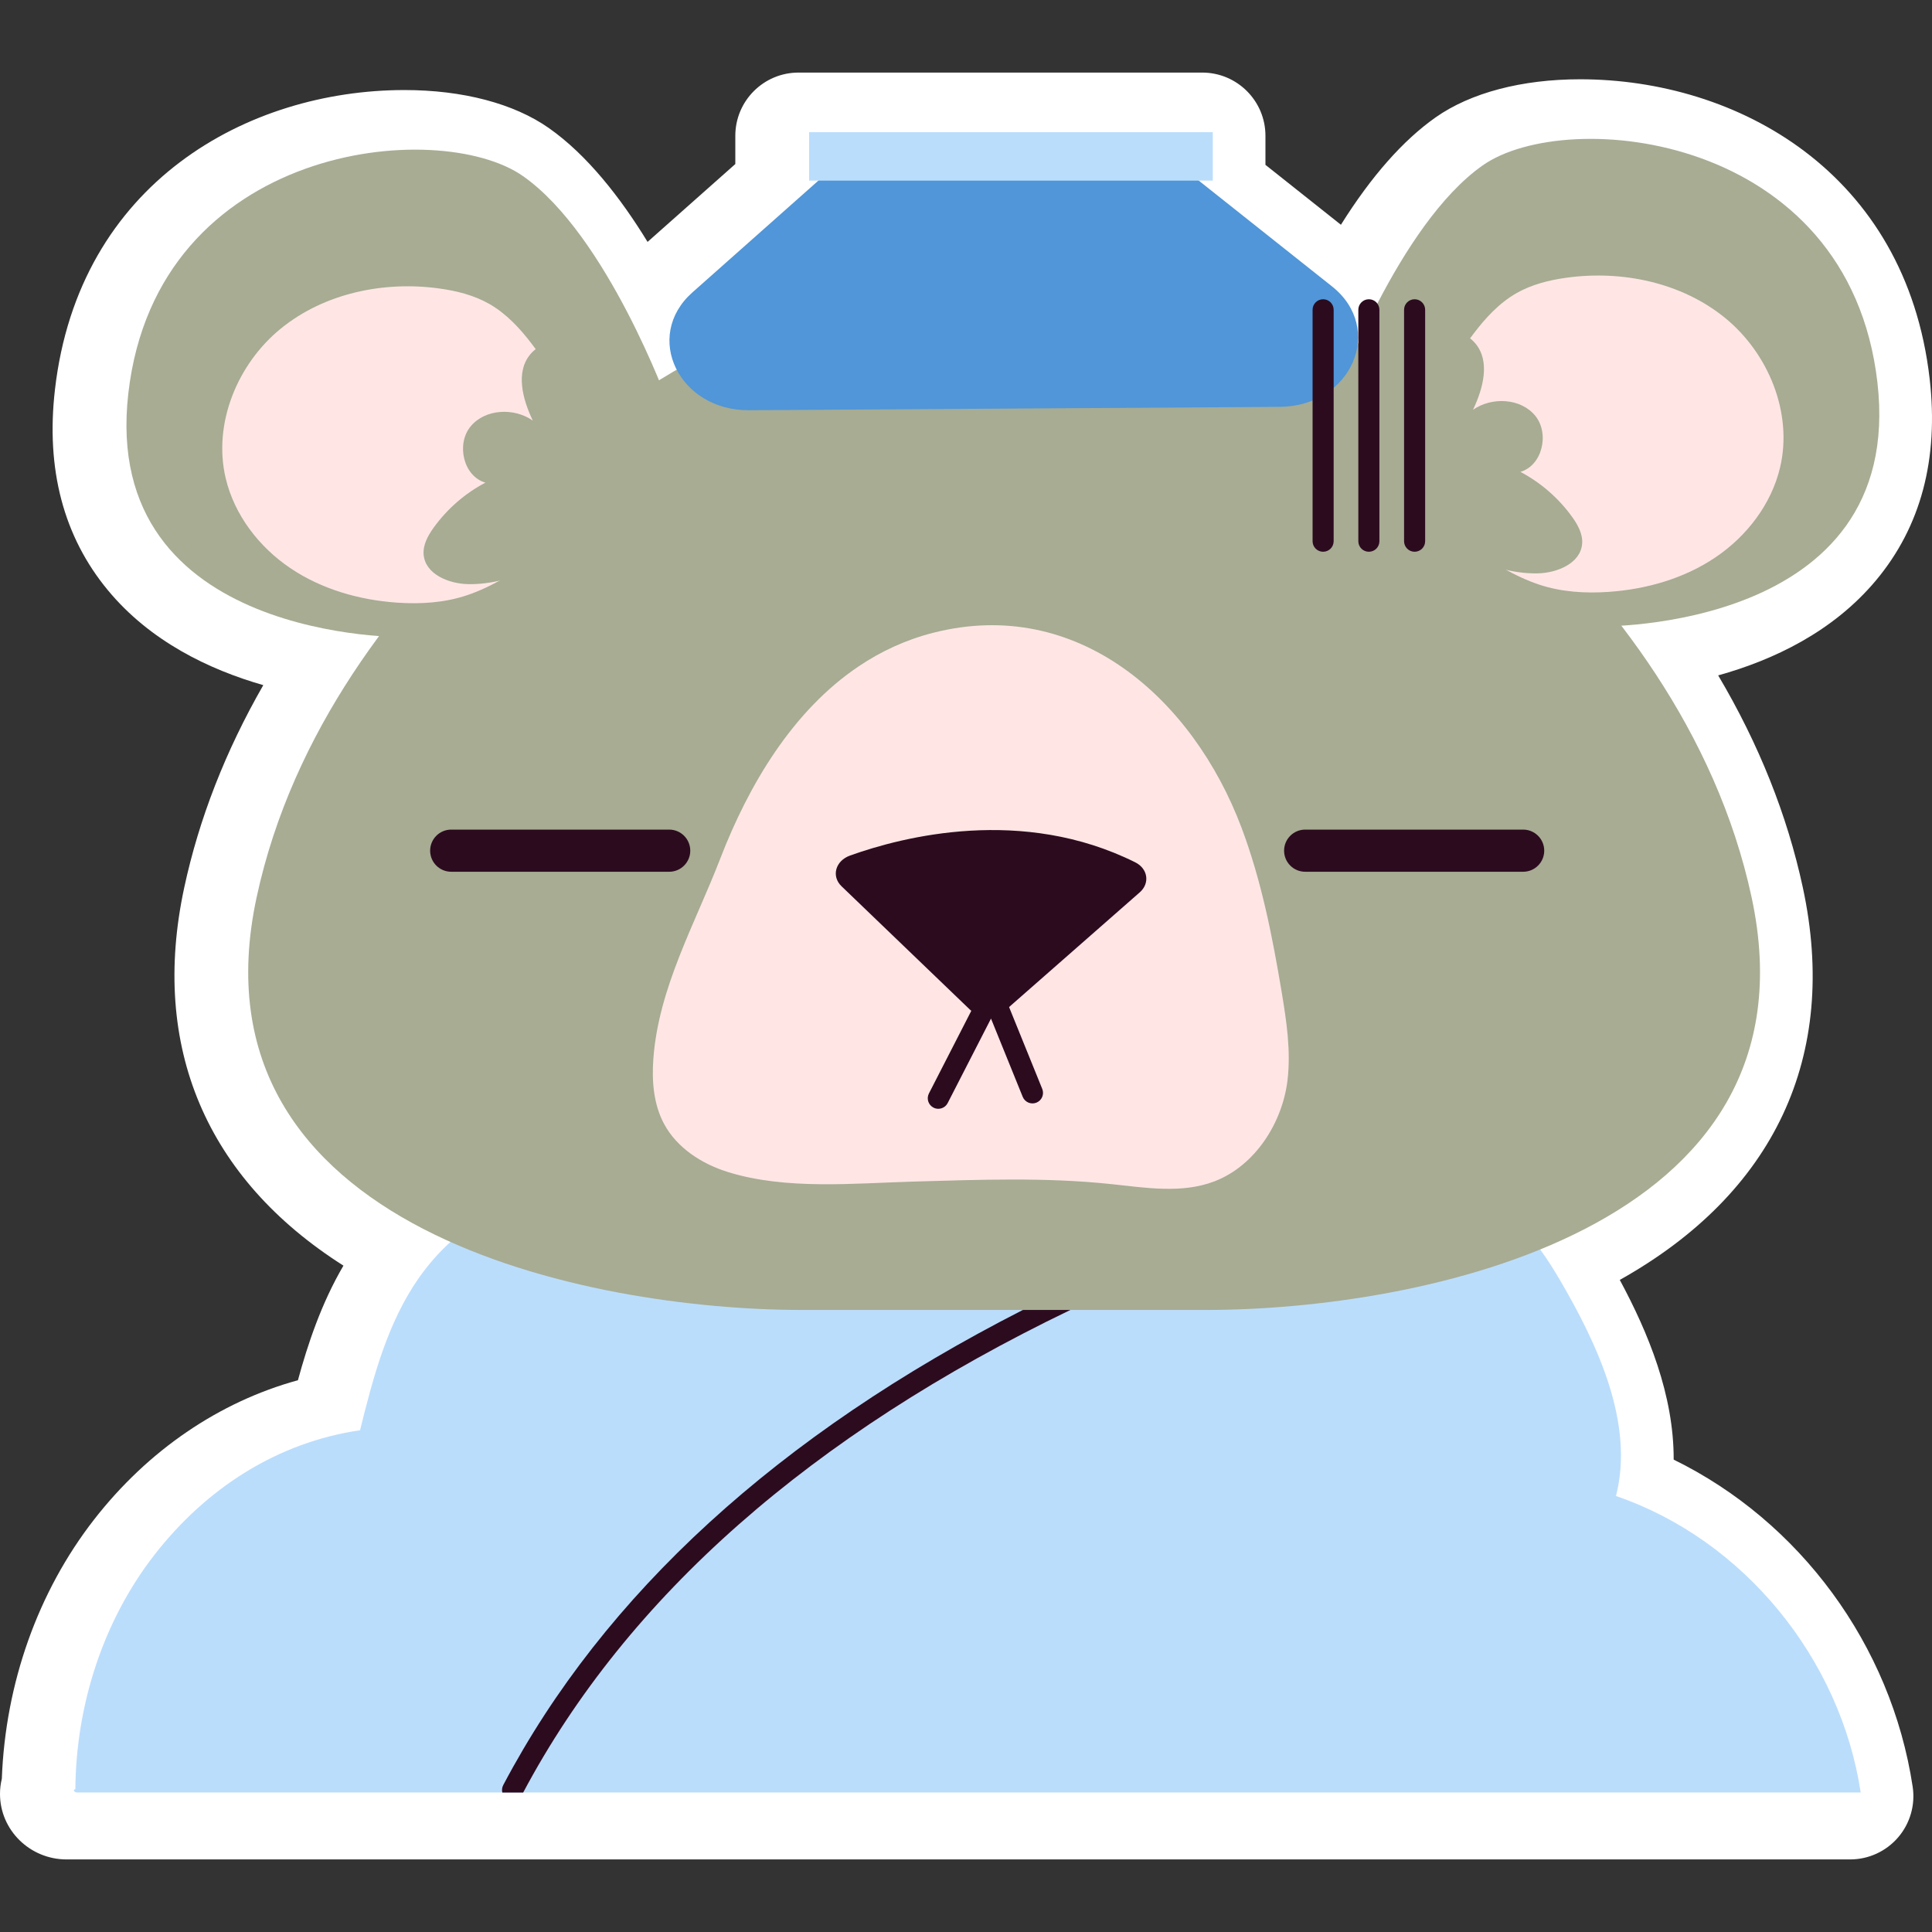 <?xml version="1.0" encoding="UTF-8" standalone="no"?>
<!-- Generator: Adobe Illustrator 26.2.1, SVG Export Plug-In . SVG Version: 6.00 Build 0)  -->

<svg
   version="1.1"
   id="Capa_1"
   x="0px"
   y="0px"
   viewBox="0 0 512 512"
   style="enable-background:new 0 0 512 512;"
   xml:space="preserve"
   width="512"
   height="512"
   sodipodi:docname="015-bear.svg"
   inkscape:version="1.4 (1:1.4+202410161351+e7c3feb100)"
   xmlns:inkscape="http://www.inkscape.org/namespaces/inkscape"
   xmlns:sodipodi="http://sodipodi.sourceforge.net/DTD/sodipodi-0.dtd"
   xmlns="http://www.w3.org/2000/svg"
   xmlns:svg="http://www.w3.org/2000/svg"><rect x="0" y="0" width="512" height="512" fill="#333333" stroke="none"/><defs
   id="defs41" /><sodipodi:namedview
   id="namedview41"
   pagecolor="#505050"
   bordercolor="#ffffff"
   borderopacity="1"
   inkscape:showpageshadow="0"
   inkscape:pageopacity="0"
   inkscape:pagecheckerboard="1"
   inkscape:deskcolor="#505050"
   inkscape:zoom="0.7841797"
   inkscape:cx="-10.201743"
   inkscape:cy="323.26774"
   inkscape:window-width="1920"
   inkscape:window-height="1011"
   inkscape:window-x="0"
   inkscape:window-y="32"
   inkscape:window-maximized="1"
   inkscape:current-layer="g34" />
<g
   id="g41">
	<path
   style="fill:#FFFFFF;"
   d="M17.646,492.767C7.916,492.767,0,484.982,0,475.411c0-1.369,0.165-2.717,0.483-4.018   c0.951-25.305,9.565-49.574,24.448-68.695c14.296-18.366,33.176-31.198,54.022-36.924c2.616-9.584,6.208-20.387,12.062-30.368   C54.674,312.338,39.752,277.4,48.819,235.242c3.929-18.278,10.953-36.251,20.956-53.672c-14.438-4.146-30.028-11.653-41.221-25.197   c-11.713-14.169-16.421-32.042-13.993-53.122c6.313-54.841,51.081-79.389,92.647-79.389c15.41,0,28.986,3.573,38.228,10.061   c10.215,7.172,19.044,18.531,26.176,30.182l23.253-20.634v-7.479c0-9.257,7.502-16.759,16.759-16.759h106.973   c9.255,0,16.759,7.503,16.759,16.759v7.693l20.002,15.879c8.049-12.85,16.475-22.404,25.148-28.494   c9.241-6.488,22.817-10.061,38.229-10.061c41.568,0,86.334,24.548,92.646,79.389c2.445,21.237-2.347,39.211-14.241,53.424   c-11.399,13.622-27.173,21.091-41.805,25.163c10.788,18.206,18.31,37.044,22.441,56.255c9.608,44.677-7.557,81.013-48.519,103.949   c7.542,14,14.338,30.489,14.285,47.627c33.352,16.317,57.643,49.055,63.336,86.684c0.73,4.828-0.682,9.732-3.865,13.434   c-3.183,3.701-7.823,5.832-12.706,5.832H17.646z"
   id="path1" />
	<g
   id="g40">
		<g
   id="g4">
			<g
   id="g2">
				<path
   style="fill:#BBDDFC;"
   d="M493.107,475.033H20.445c-0.782,0-1.257-0.838-0.475-0.838      c0.167-22.262,7.318-44.607,20.977-62.176c13.686-17.569,32.429-29.747,54.467-32.988c3.491-14.105,7.29-28.546,15.642-40.445      c2.43-3.436,5.195-6.62,8.296-9.441c10.335-9.581,23.965-15.558,38.015-16.368c11.117-0.643,22.29-1.676,33.462-2.905      c48.685-5.335,97.706-14.217,145.05-8.798c12.737,1.452,25.362,3.938,37.792,7.821c8.938,2.793,17.904,6.173,25.139,12.094      c3.575,2.933,6.648,6.396,9.357,10.139c1.872,2.57,3.603,5.307,5.223,8.072c10,17.094,19.804,38.071,14.86,57.26      C462.158,408.053,487.744,439.616,493.107,475.033z"
   id="path2" />
			</g>
			<g
   id="g3">
				<path
   style="fill:#2C0B1F;"
   d="M319.818,331.352c-12.625,5-24.664,10.251-36.172,15.81      c-68.712,33.099-117.397,75.975-144.994,127.872h-5.53c-0.168-0.642-0.084-1.341,0.251-1.983      c26.731-50.64,72.93-92.846,137.676-125.889c14.636-7.486,30.194-14.469,46.702-21.005c1.452-0.559,3.073,0.14,3.631,1.592      C321.94,329.173,321.242,330.793,319.818,331.352z"
   id="path3" />
			</g>
		</g>
		<g
   id="g39">
			<g
   id="g26">
				<g
   id="g25">
					<g
   id="g5">
						<path
   style="fill:#a7ac93"
   d="M464.194,237.801C445.176,149.37,352.942,98.023,352.942,98.023        c-32.736-17.973-57.915-18.304-87.155-19.017c-23.534,2.14-53.793,1.044-86.529,19.017c0,0-92.234,51.347-111.252,139.778        c-19.018,88.431,88.431,109.35,144.532,109.35c16.351,0,28.964,0,38.66,0c23.574,0,29.802,0,29.802,0c9.697,0,22.31,0,38.66,0        C375.763,347.151,483.211,326.232,464.194,237.801z"
   id="path4" />
					</g>
					<g
   id="g6">
						<path
   style="fill:#CE9174;"
   d="M224.424,89.703c0,0-16.402-19.968-4.279-26.387s32.092,15.689,32.092,15.689        s-12.837-24.247,1.426-29.239c14.263-4.992,26.387,27.813,26.387,27.813s-1.426-23.534,9.271-20.681        c10.697,2.853,17.829,31.379,17.829,31.379L224.424,89.703z"
   id="path5" />
					</g>
					<g
   id="g11">
						<g
   id="g9">
							<g
   id="g7"
   style="fill:#a7ac93">
								<path
   style="fill:#a7ac93"
   d="M107.705,168.863c0,0-81.299,1.426-73.692-64.659c7.607-66.085,82.25-73.217,104.596-57.528          c22.345,15.689,38.51,60.38,38.51,60.38L107.705,168.863z"
   id="path6" />
							</g>
							<g
   id="g8">
								<path
   style="fill:#FFE6E5;"
   d="M141.039,91.281c-3.18-4.19-6.827-8.151-11.398-10.754          c-4.041-2.301-8.645-3.446-13.252-4.081c-14.707-2.025-30.46,1.259-41.971,10.634s-18.024,25.191-14.612,39.64          c2.303,9.756,8.839,18.25,17.152,23.853c8.312,5.603,18.29,8.447,28.29,9.133c6.22,0.427,12.57,0.035,18.481-1.95          c12.212-4.1,27.434-15.596,31.428-28.466C158.936,117.117,147.982,100.43,141.039,91.281z"
   id="path7" />
							</g>
						</g>
						<g
   id="g10"
   style="fill:#a7ac93">
							<path
   style="fill:#a7ac93"
   d="M157.929,92.503c-5.673-2.596-13.312-3.408-17.352,1.346         c-4.032,4.743-2.07,11.993,0.618,17.608c-4.978-3.48-12.643-3.125-16.495,1.57c-3.852,4.696-1.899,13.2,3.938,14.877         c-5.414,2.851-10.152,6.975-13.723,11.943c-1.512,2.104-2.864,4.547-2.649,7.129c0.431,5.178,6.635,7.739,11.83,7.826         c11.549,0.192,22.266-6.028,31.15-13.41c8.047-6.687,17.392-16.003,20.276-26.446         C178.24,105.102,165.947,96.173,157.929,92.503z"
   id="path9" />
						</g>
					</g>
					<g
   id="g16">
						<g
   id="g14">
							<g
   id="g12"
   style="fill:#a7ac93">
								<path
   style="fill:#a7ac93"
   d="M423.842,166.01c0,0,81.299,1.426,73.692-64.659c-7.607-66.085-82.25-73.217-104.596-57.528          c-22.345,15.689-38.51,60.38-38.51,60.38L423.842,166.01z"
   id="path11" />
							</g>
							<g
   id="g13">
								<path
   style="fill:#FFE6E5;"
   d="M390.509,88.429c3.18-4.19,6.827-8.151,11.398-10.754c4.041-2.301,8.645-3.446,13.252-4.081          c14.707-2.025,30.46,1.259,41.971,10.634c11.511,9.375,18.023,25.191,14.612,39.64c-2.303,9.756-8.84,18.25-17.152,23.853          c-8.312,5.603-18.29,8.447-28.29,9.133c-6.22,0.427-12.57,0.035-18.481-1.95c-12.212-4.1-27.434-15.596-31.428-28.466          C372.611,114.264,383.566,97.577,390.509,88.429z"
   id="path12" />
							</g>
						</g>
						<g
   id="g15"
   style="fill:#a7ac93">
							<path
   style="fill:#a7ac93"
   d="M373.619,89.65c5.673-2.596,13.311-3.408,17.352,1.346c4.032,4.743,2.07,11.993-0.618,17.608         c4.978-3.48,12.644-3.125,16.495,1.57c3.852,4.696,1.899,13.2-3.938,14.877c5.414,2.851,10.152,6.975,13.723,11.943         c1.512,2.104,2.864,4.547,2.649,7.129c-0.431,5.178-6.635,7.739-11.83,7.826c-11.549,0.192-22.266-6.028-31.15-13.41         c-8.047-6.687-17.392-16.003-20.276-26.446C353.308,102.249,365.6,93.32,373.619,89.65z"
   id="path14" />
						</g>
					</g>
					<g
   id="g24">
						<g
   id="g23">
							
							
							<g
   id="g22">
								<g
   id="g19">
									<path
   style="fill:#FFE6E5;"
   d="M227.543,176.595c-17.429,11.722-29.092,31.31-36.663,50.929           c-6.686,17.327-16.365,34.234-17.738,53.107c-0.427,5.874,0.051,12.009,2.835,17.2c3.42,6.378,9.982,10.602,16.891,12.757           c15.445,4.817,33.449,2.985,49.371,2.537c17.381-0.489,34.828-1.165,52.158,0.665c9.203,0.972,18.83,2.596,27.467-0.73           c10.861-4.184,18.046-15.663,19.351-26.905c0.896-7.715-0.271-15.507-1.547-23.168           c-2.466-14.803-5.373-29.621-10.662-43.665c-12.811-34.018-43.345-61.438-81.735-51.618           C239.992,169.566,233.438,172.631,227.543,176.595z"
   id="path18" />
								</g>
								<g
   id="g20">
									<path
   style="fill:#2C0B1F;"
   d="M248.656,293.841c-0.428,0-0.863-0.098-1.272-0.308c-1.372-0.704-1.914-2.387-1.21-3.759           l14.263-27.812c0.496-0.971,1.487-1.601,2.609-1.517c1.091,0.049,2.054,0.728,2.465,1.74l10.697,26.388           c0.58,1.429-0.109,3.06-1.54,3.639c-1.433,0.578-3.058-0.109-3.637-1.538l-8.405-20.736l-11.481,22.384           C250.65,293.288,249.671,293.841,248.656,293.841z"
   id="path19" />
								</g>
								<g
   id="g21">
									<path
   style="fill:#2C0B1F;"
   d="M225.289,226.721c14.084-5.042,45.646-13.096,75.558,1.802           c3.394,1.69,3.922,5.568,1.213,7.947l-35.57,31.223c-2.594,2.277-7.031,2.196-9.498-0.175l-33.97-32.641           C220.254,232.218,221.38,228.121,225.289,226.721z"
   id="path20" />
								</g>
							</g>
						</g>
					</g>
				</g>
			</g>
			<g
   id="g29">
				
				
			</g>
			<g
   id="g30">
				<path
   style="fill:#2C0B1F;"
   d="M177.342,231.025h-57.765c-3.085,0-5.586-2.501-5.586-5.586c0-3.085,2.501-5.586,5.586-5.586      h57.765c3.085,0,5.586,2.501,5.586,5.586C182.929,228.523,180.428,231.025,177.342,231.025z"
   id="path29" />
			</g>
			<g
   id="g31">
				<path
   style="fill:#2C0B1F;"
   d="M403.651,231.025h-57.766c-3.085,0-5.586-2.501-5.586-5.586c0-3.085,2.501-5.586,5.586-5.586      h57.766c3.085,0,5.586,2.501,5.586,5.586C409.237,228.523,406.736,231.025,403.651,231.025z"
   id="path30" />
			</g>
			<g
   id="g34">
				<g
   id="g32"
   style="fill:#5096d8;fill-opacity:1">
					<path
   style="fill:#5096d8;fill-opacity:1"
   d="M198.525,108.717l140.574-0.896c19.066-0.121,28.025-20.705,13.894-31.924L317.1,47.402       l-98.821-0.78l-34.793,30.878C170.383,89.129,179.877,108.836,198.525,108.717z"
   id="path31" />
				</g>
				<g
   id="g33">
					<rect
   x="214.427"
   y="35.028"
   style="fill:#BBDDFC;"
   width="106.973"
   height="12.837"
   id="rect32" />
				</g>
			</g>
			<g
   id="g38">
				<g
   id="g35">
					<path
   style="fill:#2C0B1F;"
   d="M374.886,146.22c-1.542,0-2.793-1.249-2.793-2.793v-61.33c0-1.544,1.251-2.793,2.793-2.793       c1.543,0,2.793,1.249,2.793,2.793v61.33C377.68,144.971,376.429,146.22,374.886,146.22z"
   id="path34" />
				</g>
				<g
   id="g36">
					<path
   style="fill:#2C0B1F;"
   d="M362.763,146.22c-1.543,0-2.793-1.249-2.793-2.793v-61.33c0-1.544,1.251-2.793,2.793-2.793       c1.543,0,2.793,1.249,2.793,2.793v61.33C365.556,144.971,364.306,146.22,362.763,146.22z"
   id="path35" />
				</g>
				<g
   id="g37">
					<path
   style="fill:#2C0B1F;"
   d="M350.64,146.22c-1.542,0-2.793-1.249-2.793-2.793v-61.33c0-1.544,1.251-2.793,2.793-2.793       c1.543,0,2.793,1.249,2.793,2.793v61.33C353.433,144.971,352.182,146.22,350.64,146.22z"
   id="path36" />
				</g>
			</g>
		</g>
	</g>
</g>















</svg>
